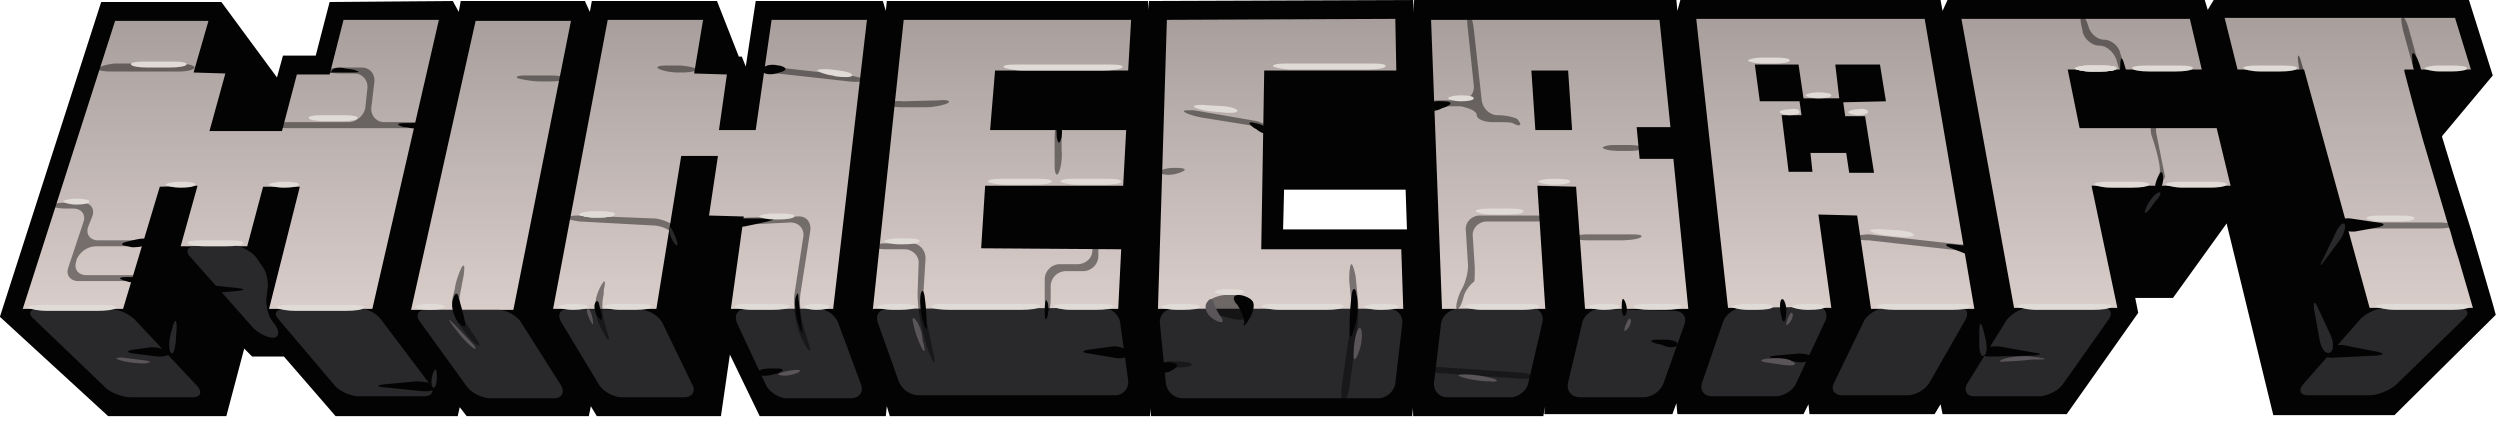 <?xml version="1.0" encoding="utf-8"?>
<!-- Generator: SketchAPI 5.1.316 <https://api.sketch.io/> -->
<svg version="1.1" xmlns="http://www.w3.org/2000/svg" xmlns:xlink="http://www.w3.org/1999/xlink" xmlns:sketchjs="https://sketch.io/dtd/" style="" sketchjs:metadata="eyJ0aXRsZSI6IjBmMzE5ZjkwLTE5OTctNGVlZi1iZjBjLTdiMjNkM2ZmOGZjNyIsImRlc2NyaXB0aW9uIjoiTWFkZSB3aXRoIFNrZXRjaHBhZCAtIGh0dHBzOi8vc2tldGNoLmlvL3NrZXRjaHBhZCIsIm1ldGFkYXRhIjp7fSwiY2xpcFBhdGgiOnsiZW5hYmxlZCI6dHJ1ZSwic3R5bGUiOnsic3Ryb2tlU3R5bGUiOiJibGFjayIsImxpbmVXaWR0aCI6MX19LCJleHBvcnREUEkiOjcyLCJleHBvcnRGb3JtYXQiOiJwbmciLCJleHBvcnRRdWFsaXR5IjowLjk1LCJ1bml0cyI6InB4Iiwid2lkdGgiOjc4OSwiaGVpZ2h0IjoxMzMsInBhZ2VzIjp7Imxlbmd0aCI6MSwiZGF0YSI6W3sid2lkdGgiOjc4OSwiaGVpZ2h0IjoxMzN9XX19" width="789" height="133" viewBox="0 0 789 133" sketchjs:version="5.1.316">
<rect x="0" y="0" width="789" height="133" fill="#808080" stroke="none"/>
<defs>
	<linearGradient x1="34.454" y1="31.604" x2="34.454" y2="2.528" id="d" gradientUnits="userSpaceOnUse">
		<stop offset="0" style="stop-color:#d9cdca;"/>
		<stop offset="1" style="stop-color:#a89f9c;"/>
	</linearGradient>
	<linearGradient x1="60.632" y1="31.664" x2="60.632" y2="2.587" id="e" gradientUnits="userSpaceOnUse">
		<stop offset="0" style="stop-color:#d9cdca;"/>
		<stop offset="1" style="stop-color:#a89f9c;"/>
	</linearGradient>
	<linearGradient x1="82.715" y1="31.587" x2="82.715" y2="2.487" id="f" gradientUnits="userSpaceOnUse">
		<stop offset="0" style="stop-color:#d9cdca;"/>
		<stop offset="1" style="stop-color:#a89f9c;"/>
	</linearGradient>
	<linearGradient x1="112.081" y1="31.576" x2="112.081" y2="2.46" id="g" gradientUnits="userSpaceOnUse">
		<stop offset="0" style="stop-color:#d9cdca;"/>
		<stop offset="1" style="stop-color:#a89f9c;"/>
	</linearGradient>
	<linearGradient x1="247.867" y1="31.525" x2="247.867" y2="2.328" id="h" gradientUnits="userSpaceOnUse">
		<stop offset="0" style="stop-color:#d9cdca;"/>
		<stop offset="1" style="stop-color:#a89f9c;"/>
	</linearGradient>
	<linearGradient x1="222.225" y1="31.537" x2="222.225" y2="2.354" id="i" gradientUnits="userSpaceOnUse">
		<stop offset="0" style="stop-color:#d9cdca;"/>
		<stop offset="1" style="stop-color:#a89f9c;"/>
	</linearGradient>
	<linearGradient x1="196" y1="31.547" x2="196" y2="2.381" id="j" gradientUnits="userSpaceOnUse">
		<stop offset="0" style="stop-color:#d9cdca;"/>
		<stop offset="1" style="stop-color:#a89f9c;"/>
	</linearGradient>
	<linearGradient x1="168.295" y1="31.558" x2="168.295" y2="2.408" id="k" gradientUnits="userSpaceOnUse">
		<stop offset="0" style="stop-color:#d9cdca;"/>
		<stop offset="1" style="stop-color:#a89f9c;"/>
	</linearGradient>
	<linearGradient x1="140.132" y1="31.567" x2="140.132" y2="2.434" id="l" gradientUnits="userSpaceOnUse">
		<stop offset="0" style="stop-color:#d9cdca;"/>
		<stop offset="1" style="stop-color:#a89f9c;"/>
	</linearGradient>
	<path id="a" d="m221.5 7.1c-.8 0-1.4.2-1.4.3.1.1.8.3 1.6.3h1c.8 0 1.6-.1 1.6-.3.1-.2-.5-.3-1.4-.3z" sketchjs:uid="32" style="opacity: 1;"/>
	<path id="b" d="m70.9 21.8c-.8 0-1.4.2-1.4.3.1.1.8.3 1.6.3h.4c.8 0 1.5-.1 1.6-.3s-.6-.3-1.4-.3z" sketchjs:uid="37" style=""/>
</defs>
<path sketchjs:tool="rectangle" style="fill: #ffffff; mix-blend-mode: source-over; fill-opacity: 1; fill-rule: nonzero; vector-effect: non-scaling-stroke;" d="M0 0 L789 0 789 133 0 133 z"/>
<g sketchjs:tool="clipart" style="mix-blend-mode: source-over;" transform="matrix(7.14,0,0,7.14,0,0)">
	<path d="M0 0 L111 0 111 17 0 17 z" sketchjs:tool="rectangle" sketchjs:uid="1" style="fill: #ffffff; fill-rule: nonzero; fill-opacity: 1; vector-effect: non-scaling-stroke;"/>
	<g sketchjs:tool="clipart" transform="matrix(1,0,0,1,-4.784,-20.794)" sketchjs:uid="2" style="">
		<g transform="matrix(0.439,0,0,0.439,-0.137,20.574)" sketchjs:uid="3" style="">
			<g sketchjs:uid="4" style="fill: #030303;">
				<path d="m128.1 12.5-.3 7.1h-.5l.4 3.5-.3 7.6h-.6l.5 3.8-.3 7.9h-26.2l-.3-1-.1 1h-12.7l-3-6.2-.9 6.2h-12.5l-.6-1-.2 1h-12.3l-.7-.9-.2.9h-12.3l-5.2-6h-3.2l-.8-.8-1.8 6.8h-11.9l-10.9-10 10.2-31.7h12.1l5.6 7.6.6-2.2h3.3l1.4-5.4 12.4-.1.6 1.1.2-1.1h12.5l.5 1.1.2-1.1h12.6l2.2 5.6h.3l.4 1 1-6.6h12.8l.3 1 .1-1h26.3zm38.7 28.9-.2 1h-13.1l-1-29.9 1.1-12h26.4l.1 1.1.3-1.1h26.2l.2 1.1.5-1.1h25.9l.3 1 .6-1h25.7l2.4 7.6-5.1 6.1v.1l1.1 3.6 1.8 5.7.8 2.7 1.4 4.8.3 1.1-10.2 10.1h-12.2l-4.7-19.3-5.4 7.5h-3.8l.3 1.5-7.2 10.2h-12.5l-.2-1-.6 1h-12.6l-.1-1-.5 1h-12.7l-.1-1.1-.4 1.1h-12.9z" sketchjs:uid="5" style=""/>
				<path d="m126.9.6 26.6-.1.2 7.4-.9 11.7h-12.3l-.1 4h13.8l.2 8.3-1 10.5h-26.3l-1.3-10.5z" sketchjs:uid="6" style=""/>
			</g>
			<path d="m41.1 8h3.3l1.4-5.5h9.6l-6.7 29.1h-10.4l3.1-12.3h-3.7l-1.6 6h-6.7l1.7-6.1-3.8.1-3.7 12.3h-10.1l9.3-29h9.4l-1.5 5.2 3.2.1-1.6 5.8h7.3z" sketchjs:uid="7" style="fill: url(#d);"/>
			<path d="m59.1 2.6h9.6l-5.8 29.1h-10.3z" sketchjs:uid="8" style="fill: url(#e);"/>
			<path d="m81.1 7.9 3.3.1-.8 5.6h3.7l1.6-11.1h9.6l-3.4 29.1h-10.3l1.3-9.3-3.5-.1.9-6h-3.7l-2.5 15.4h-10.4l5.5-29.1h9.6z" sketchjs:uid="9" style="fill: url(#f);"/>
			<path d="m110 25.5 14.1.1-.3 6h-24.7l3.1-29.1h22.9l-.3 5.1h-13.4l-.5 6h13.7l-.3 5.6h-13.9z" sketchjs:uid="10" style="fill: url(#g);"/>
			<path d="m258.4 2.3 1.6 5.2h-6.7v.2l.9 3.4 1 3.6 2.2 7.4c.2.8.5 1.5.7 2.3s.5 1.6.7 2.3l1.4 4.8h-10.4l-6.6-24h-6.7l-1.3-5.2z" sketchjs:uid="11" style="fill: url(#h);"/>
			<path d="m224.4 31.5h-10.4l-5.3-29.1h23l1.2 5.1h-13.5l1.2 5.9h13.8l1.4 5.8h-14z" sketchjs:uid="12" style="fill: url(#i);"/>
			<path d="m194.3 22.1 1.3 9.4h-10.4l-3.2-29.1h23l5 29.2h-10.4l-1.4-9.4zm6.8-11.4-.6-3.7h-4.5l.4 3.4h-3.6l-.5-3.4h-4.4l.5 3.7h4l.2 1.4h-2l.7 5.7h2.4l-.2-1.9h3.6l.3 2h2.5l-.9-5.7h-2l-.2-1.4z" sketchjs:uid="13" style="fill: url(#j);"/>
			<path d="m176.3 16.5h3.4l1.5 15.1h-10.4l-.9-12.3-3.9-.1.8 12.4h-10.4l-1.1-29.1h23l1.1 10.8h-3.4zm-6.8-2.9-.4-6h-3.7l.4 6z" sketchjs:uid="14" style="fill: url(#k);"/>
			<path d="m138.2 25.6.3-18h13.3l-.1-5.2-23 .1-.9 29.1h24.7l-.2-6z" sketchjs:uid="15" style="fill: url(#l);"/>
			<path d="m15 31.6c-.8 0-1 .5-.4 1l7.2 6.9c.6.6 1.8 1 2.6 1h6.2c.8 0 1-.5.5-1.1l-6.3-6.7c-.6-.6-1.7-1.1-2.5-1.1zm24.8 0c-.8 0-1.1.5-.5 1.1l5.6 6.6c.5.6 1.6 1.1 2.5 1.1h6.5c.8 0 1.1-.5.6-1.2l-4.9-6.5c-.5-.7-1.6-1.2-2.4-1.2zm-8.9-6.3c-.8 0-1.1.5-.5 1.1l6.2 7c.5.6 1.5 1.1 2.1 1.1s.7-.6.2-1.3l-.3-.4c-.5-.7-.7-1.9-.5-2.7v-.2c.2-.8 0-2-.5-2.6l-.6-.9c-.5-.6-1.6-1.2-2.4-1.2zm23.2 6.4c-.8 0-1.1.5-.6 1.2l4.7 6.5c.5.7 1.6 1.2 2.4 1.2h6.4c.8 0 1.1-.6.7-1.3l-4-6.3c-.4-.7-1.5-1.3-2.3-1.3zm14.3-.1c-.8 0-1.1.6-.7 1.3l3.8 6.3c.4.7 1.5 1.3 2.3 1.3h6.3c.8 0 1.2-.6.8-1.3l-3-6.2c-.4-.7-1.3-1.3-2.2-1.3zm17.9 0c-.8 0-1.2.6-.9 1.4l2.9 6.2c.3.7 1.3 1.4 2.1 1.4h6.5c.8 0 1.3-.6 1-1.4l-2.3-6.2c-.3-.8-1.2-1.4-2-1.4zm14.3 0c-.8 0-1.3.6-1 1.4l2.1 5.9c.3.8 1.2 1.4 2 1.4h19.8c.8 0 1.4-.7 1.3-1.5l-.8-5.8c-.1-.8-.9-1.5-1.7-1.5zm28.7 0c-.8 0-1.4.7-1.3 1.5l.6 6a1.73 1.73 0 0 0 1.7 1.5h19.7c.8 0 1.6-.7 1.7-1.5l.7-6c.1-.8-.5-1.5-1.3-1.5zm28.7 0c-.8 0-1.6.7-1.7 1.5l-.7 5.9c-.1.8.5 1.5 1.3 1.5h6.4c.8 0 1.7-.7 1.8-1.5l1.4-6c.2-.8-.3-1.5-1.1-1.5zm14.3 0c-.8 0-1.7.7-1.8 1.5l-1.4 5.9c-.2.8.3 1.5 1.2 1.5h6.4c.8 0 1.7-.6 2-1.4l2.1-5.9c.3-.8-.2-1.4-1-1.4zm14.4-.1c-.8 0-1.7.6-2 1.4l-2.1 6.1c-.3.8.2 1.4 1 1.4h6.4c.8 0 1.8-.6 2.1-1.4l2.9-6.2c.3-.7 0-1.4-.9-1.4zm14.4 0c-.8 0-1.8.6-2.2 1.3l-3 6.2c-.4.7 0 1.3.8 1.3h6.6c.8 0 1.8-.6 2.2-1.3l3.6-6.3c.4-.7.1-1.3-.7-1.3zm14.4 0c-.8 0-1.8.6-2.3 1.3l-3.9 6.3c-.4.7-.1 1.3.7 1.3h6.5c.8 0 1.9-.5 2.4-1.2l4.6-6.5c.5-.7.2-1.2-.6-1.2zm35.9 0c-.8 0-1.9.5-2.5 1.1l-5.8 6.6c-.5.6-.3 1.1.5 1.1h6.2c.8 0 2-.5 2.6-1l6.9-6.7c.6-.6.4-1-.4-1z" sketchjs:uid="16" style="fill: #29282a;"/>
			<path d="m21.1 7.4c-.1.2.5.3 1.4.3h6.8c.8 0 1.5-.2 1.5-.4s-.7-.4-1.5-.4h-6.6c-.8.1-1.5.3-1.6.5zm-.6 14.9c.3-.8-.2-1.4-1-1.4h-1.5c-.8 0-1.5.1-1.5.3s.7.3 1.5.3h.6c.8 0 1.3.6 1 1.4l-1.5 4.5c-.3.8.2 1.4 1 1.4h5c.8 0 1.5-.1 1.5-.3s-.7-.3-1.5-.3h-4.2c-.8 0-1.3-.6-1-1.4v-.1c.3-.8 1.1-1.4 2-1.4h3.8c.8 0 1.5-.1 1.5-.3s-.7-.3-1.5-.3h-3.6c-.8 0-1.3-.6-1-1.4zm28.4-13.5c.1-.8-.4-1.5-1.3-1.5h-1.8c-.8 0-1.6.1-1.6.3-.1.2.6.3 1.4.3h1.3c.8 0 1.4.7 1.3 1.5l-.2 1.9c-.1.8-.9 1.5-1.7 1.5h-6.3c-.8 0-1.5.1-1.5.3s.7.3 1.5.3h12.6c.8 0 1.5-.1 1.5-.3s-.7-.3-1.5-.3h-2.7c-.8 0-1.4-.7-1.3-1.5zm9 19.4c.1-.8.1-1.2-.2-.8-.2.4-.6 1.4-.7 2.2l-.2.8c-.2.8.1 2 .6 2.7l.2.3c.5.7 1.2 1.5 1.6 1.8s.4 0-.1-.7l-1-1.5c-.5-.7-.7-1.9-.6-2.7zm10.2-19.8c0-.2-.7-.3-1.5-.3h-2.4c-.8 0-1.2.1-.8.3.4.1 1.4.3 2.2.3h1c.8 0 1.5-.1 1.5-.3zm3.9 21.3c.2-.8.1-1.1-.1-.7-.3.4-.6 1.1-.7 1.7-.1.5 0 1.5.2 2.1s.7 1.4.9 1.8c.3.3.3 0 0-.8l-.2-.8c-.3-.8-.3-2.1-.1-2.9zm-2.4-7.5c-.8 0-1.5.1-1.5.2s.7.3 1.5.4l7.3.4c.8 0 1.7.4 1.9.7.2.4.6.6.7.5s0-.5-.3-1c-.3-.4-1.2-.8-2-.9zm7.9-14.8c.3.2 1.2.4 2 .4h.3c.8 0 1.5-.1 1.5-.3s-.7-.3-1.5-.4h-1.4c-.8 0-1.2.1-.9.3zm9.2 15c-.8 0-1.5.2-1.5.4s.7.3 1.5.3l4.1-.2c.8 0 1.4.6 1.3 1.4l-.9 5.8c-.1.8 0 2.1.2 2.9l.1.4c.2.8.7 1.8 1 2.2s.4.2.1-.6l-.6-2c-.2-.8-.3-2.1-.2-2.9l1-6.4c.1-.8-.4-1.5-1.3-1.4zm1.4-15.1c0 .2.6.4 1.4.6l7.2.8c.8.1 1.5 0 1.5-.1 0-.2-.7-.4-1.5-.5l-7.1-.8c-.8-.2-1.5-.2-1.5 0zm16.3 19.2c0-.8-.6-1.5-1.4-1.5h-2.4c-.8 0-1.5.1-1.5.3s.7.3 1.5.3h1.7c.8 0 1.5.7 1.4 1.5l-.1 2.9c0 .8.1 2.1.3 2.9l.4 1.7c.2.8.6 1.8.8 2.2s.3.1.1-.7l-.7-3.3c-.2-.8-.3-2.1-.3-3zm-3.8-15.5c0 .2.7.3 1.5.3h2.3c.8 0 1.8-.2 2.2-.4s0-.4-.8-.3l-3.7.1c-.8-.1-1.5.1-1.5.3zm17.5 3.4c0-.8-.2-1.5-.4-1.5s-.3.7-.3 1.5v2.8c0 .8.2 1.1.4.7s.4-1.5.3-2.3zm3.1 11.3c0 .8-.7 1.4-1.5 1.4h-1.8a1.54 1.54 0 0 0 -1.5 1.5v1.8c0 .8.1 1.5.3 1.5s.3-.7.3-1.5v-1.1a1.54 1.54 0 0 1 1.5-1.5h1.8a1.54 1.54 0 0 0 1.5-1.5v-.4c0-.8-.1-1.5-.3-1.5-.1 0-.3.6-.3 1.3zm26 1.5c-.1.3-.2 1.2-.1 2l.1 1a15.04 15.04 0 0 1 0 3l-.9 6.2c-.1.8 0 1.5.2 1.5s.5-.7.6-1.5l.8-6.1a15.04 15.04 0 0 0 0-3l-.2-2c-.2-1-.4-1.4-.5-1.1zm-19.1 10c0 .2.7.3 1.5.3h.1c.8 0 1.5-.1 1.5-.3s-.7-.3-1.5-.3h-.1c-.8-.1-1.5.1-1.5.3zm2.4-25.4c.3.2 1.3.5 2.1.6l5 .8c.8.3 1.4.5 1.5.3s-.5-.5-1.3-.8l-6.4-1.1c-.8 0-1.2 0-.9.2zm-.1 5.9c.3-.2-.1-.3-.9-.3s-1.5.2-1.5.4.4.3.9.3 1.2-.2 1.5-.4zm29.5-5.6c0 .4.8.7 1.6.7h.3c.8 0 1.6 0 1.7.1.1 0 .5.3.7.2s0-.3-.2-.6c-.3-.2-1.2-.4-2-.4s-1.5-.7-1.6-1.5l-.8-7.2c-.1-.8-.3-1.5-.5-1.5s-.2.7-.1 1.5l.6 5.7c.1.8-.5 1.5-1.3 1.5h-1.9c-.8 0-1.5.1-1.5.3s.7.3 1.5.3h1.9c.9.2 1.6.5 1.6.9zm-.9 14.8c.1.8-.2 2-.6 2.7s-.7 1.9-.5 2 .5-.5.7-1.3c.2-.7.9-1.4 1-1.4s.1-.7.1-1.5l-.2-3.1c-.1-.8.6-1.5 1.4-1.5h4.8c.8 0 1.5-.1 1.5-.3s-.7-.3-1.5-.3h-5.5c-.8 0-1.5.7-1.4 1.5zm10.7-2.5c0 .2.7.3 1.5.3h3.1c.8 0 1.8-.1 2.1-.3s-.1-.3-.9-.3h-4.3c-.8 0-1.5.1-1.5.3zm2.9-9c.2.2 1 .3 1.8.3h.7c.8 0 1.5-.1 1.5-.3s-.7-.3-1.5-.3h-1.4c-.7 0-1.2.2-1.1.3zm-17.4 22.3c0 .2.6.4 1.5.4l7.3.5c.8.1 1.5 0 1.5-.2s-.6-.4-1.5-.4l-7.3-.5c-.8-.1-1.4 0-1.5.2zm44.2-13.6c-.8 0-1.5.2-1.5.3 0 .2.7.3 1.5.3l8.9 1c.8.1 1.5 0 1.6-.2s-.6-.4-1.4-.4zm28.6-11.7c-.2.1-.3.8-.2 1.6 0 0 1.2 3.4.8 4.1s-.5 1.3-.3 1.4.6-.5.9-1.2l-.9-4.5c0-.8-.1-1.4-.3-1.4zm-4.9-7.9c-.7 0-1.4-.6-1.6-1.3s-.5-1.2-.7-1.1-.1.7.1 1.5v.1c.2.8 1 1.4 1.7 1.4s1.4.6 1.7 1.4l.2.7c.3.8.6 1.4.8 1.3s.1-.7-.2-1.5l-.4-1.1c-.1-.7-.9-1.4-1.6-1.4zm25.2 18.4c-.8 0-1.5.1-1.5.3s.7.3 1.5.3h8.4c.8 0 1.5-.1 1.5-.3s-.7-.3-1.5-.3zm6.4-14.9c.2 0 .1-.7-.1-1.5l-.8-2.9c-.2-.8-.5-1.4-.7-1.4s-.1.7.1 1.5l.8 2.9c.3.8.6 1.4.7 1.4z" sketchjs:uid="17" style="fill: #030303; opacity: 0.44;"/>
			<g sketchjs:uid="18" style="fill: #030303;">
				<path d="m44 7.8h2.7c.8 0 .8-.1 0-.3l-.7-.1c-.8-.2-1.4 0-1.4.3zm-15.9 28.1c-.3-.3-1.2-.5-2-.4l-1.4.2c-.8.1-.8.3 0 .4l2.4.3c.8 0 1.3-.1 1-.5zm26.9 3.5c-.2-.3-1-.5-1.9-.5l-3.2.3c-.8.1-.8.2 0 .3l4 .4c.8 0 1.3-.2 1.1-.5zm32.5-1.3c-.1-.3.5-.5 1.3-.5h.6c.8 0 .8.2.1.5l-.4.1c-.8.2-1.5.2-1.6-.1zm37.2-2.1c-.1-.4-.8-.7-1.6-.6l-2.2.3c-.8.1-.8.3 0 .4l2.4.4c.9.2 1.5 0 1.4-.5zm3.1 1.6c0-.4.6-.7 1.3-.6.8.1.8.4.1.8s-1.3.2-1.4-.2zm-23.5-7.3c-.1-.6-.3-.7-.4-.1s0 1.7.2 2.5l.1.3c.2.8.4.8.3 0a19.94 19.94 0 0 0 -.2-2.7zm12.3.5c-.1-.3-.2.2-.2 1v.1c0 .8.1 1 .3.4.1-.6.1-1.3-.1-1.5zm-25-.3c0-.6-.1-.6-.3 0-.1.6 0 1.8.3 2.6l.1.3c.3.8.4.8.2-.1v-.2zm-20.1.5c-.1-.3-.3-.2-.4.1s0 .9.3 1.3.5.4.4-.1zm-14.1-.5c-.1-.6-.4-.6-.6.2-.2.7.1 1.7.6 2.3.5.5.8.5.6-.2-.1-.6-.4-1.6-.6-2.3zm-25.3-.9c-.2-.3.3-.4 1.1-.3l1.9.2c.8.1.8.2 0 .3l-1.1.1c-.8.1-1.7 0-1.9-.3zm115.2.6c.1-.8.4-.8.5 0 .2.8.1 2.1-.1 2.9l-.2.7c-.2.8-.4.8-.4 0v-.6c0-.9.1-2.2.2-3zm-8.4-16.4c0 .3-.6.2-1.2-.3l-.2-.1c-.7-.5-.6-.7.1-.5.7.1 1.3.5 1.3.9zm41.2 21.4c.1-.3-.5-.5-1.3-.5h-.7c-.8 0-.8.2-.1.4l.5.1c.8.4 1.5.3 1.6 0zm-5.3-4.4c-.2-.4-.3-.2-.3.6s.2 1.1.4.8c.2-.4.1-1-.1-1.4zm18.8 5.8c.1-.3-.5-.5-1.3-.5l-2.3.2c-.8.1-.8.2 0 .3l1.9.3c.8.2 1.6 0 1.7-.3zm-2.7-5.7c-.1-.3-.3-.4-.4-.1s-.1 1 .1 1.6c.1.6.3.6.4.1s.1-1.2-.1-1.6zm37.5-11.2c-.3-.1-.2-.7.1-1.4s.5-.6.5.2-.4 1.3-.6 1.2zm-17.8 16.1c.3-.3 1.1-.5 2-.4l3.4.6c.8.1.8.2 0 .3l-4.3.1c-.9 0-1.3-.2-1.1-.6zm34.7 0c.3-.4 1.2-.7 2.1-.5l3.1.6c.8.2.8.3 0 .4l-4.2.2c-.9.1-1.3-.2-1-.7zm1.4-12.6c-.1-.5.4-.8 1.2-.7l2.7.4c.8.1.8.3 0 .5l-2.2.4c-.8.1-1.6-.2-1.7-.6z" sketchjs:uid="19" style=""/>
				<path d="m243.1 8.5c-.2-.2-.4-1-.5-1.8s.1-.8.3 0l.2.7c.3.8.3 1.3 0 1.1z" sketchjs:uid="20" style="opacity: 0.5;"/>
				<path d="m209.5 26.2-1.8-.7c-.8-.3-.7-.5.1-.4l1.9.2" sketchjs:uid="21" style=""/>
				<path d="m137 32.3c.1-.4.1-1 0-1.4s-.9-.7-1.8-.7h-.5c-.8 0-1.7.4-2 .8s.2 1 1 1.2l1.6.4c.8.2 1.6.1 1.7-.3z" sketchjs:uid="22" style="opacity: 0.5;"/>
				<path d="m135.8 31.2c-.5-.5-.5-1 .1-1 .5 0 1.2.3 1.4.6.3.3.1 1.2-.3 1.8-.4.7-.7.9-.5.4 0-.4-.3-1.2-.7-1.8zm-47.8-23.7c.1-.4.8-.6 1.6-.4h.1c.8.2.8.5 0 .7l-.3.1c-.9.2-1.5 0-1.4-.4zm-34.2 5.7c-.1.3-.9.3-1.7.1h-.2c-.8-.2-.8-.4 0-.4h.6c.9-.1 1.4.1 1.3.3zm-27.5 11.7c.1-.3-.4-.5-1.3-.3l-.9.2c-.8.2-.8.4 0 .5l.4.1c.9 0 1.7-.2 1.8-.5z" sketchjs:uid="23" style=""/>
			</g>
			<path d="m28.4 36c-.2-.3-.2-1.1 0-1.9l.2-.7c.2-.8.4-.8.4.1l-.1 1.5c-.1.8-.3 1.3-.5 1zm26.4 3.5c-.2-.1-.2-.8 0-1.4s.4-.5.4.3-.2 1.3-.4 1.1zm23.8-15.9c0-.5.2-.2.5.5l.1.2c.3.8.3 1.1 0 .8s-.6-1-.6-1.5zm132.4 12.7c.3-.2.3-1 .1-1.8l-.2-.8c-.2-.8-.4-.8-.4.1v1.4c0 .8.2 1.3.5 1.1zm34.8-.3c.4-.2.4-1 .1-1.7l-1.3-2.8c-.3-.7-.5-.7-.4.1l.6 3.3c.2.8.6 1.3 1 1.1zm1.5-12.9c-.1-.3-.6.1-.9.8l-1.3 2.7c-.4.7-.3.8.2.1l1.4-1.9c.5-.6.7-1.4.6-1.7z" sketchjs:uid="24" style="fill: #29282a;"/>
			<path d="m224.6 8.6.1-1.6c0-.8.2-.8.4 0l.5 1.8" sketchjs:uid="25" style="fill: #030303;"/>
			<path d="m23.4 36.8c-.7-.2-.6-.3.1-.3l2.4.3c.6.1.5.2-.1.3-.7 0-1.8-.1-2.4-.3zm33.5-3.7c-.6-.6-.6-.5-.1.2l.4.5c.5.7 1.2 1.4 1.6 1.7s.4 0-.1-.5zm13.5-1.5c-.2 0-.1.5.2 1.1s.4.6.3 0-.3-1.1-.5-1.1zm19.5 6.7c-.6-.1-.4-.2.4-.4l.5-.1c.8-.1 1.2-.1.8.2-.4.2-1.2.4-1.7.3zm13.5-5.6c-.3-.4-.4-.1-.2.5.1.7.5 1.7.8 2.3s.4.4.2-.4l-.1-.3c0-.8-.4-1.8-.7-2.1zm44.9 1.1c-.1-.4-.3-.4-.5.2s-.3 1.5-.3 2.2.2.6.5-.2c.3-.7.4-1.7.3-2.2zm-14.9-2.9c-.1-.4-.5-.4-.7.2-.3.5.1 1.2.8 1.6s1 .3.7-.2c-.3-.4-.7-1.1-.8-1.6zm25.1 7.6c-.7-.2-.5-.3.3-.3s2 .2 2.7.4.5.4-.3.3c-.9 0-2.1-.2-2.7-.4zm16.9-5.8c-.1-.3-.3 0-.5.5s-.2.8.1.5.5-.8.4-1zm16.3-.6c-.1-.3-.3 0-.5.5-.2.6-.2.8.1.5s.5-.8.4-1zm-2.6 4.9c-.8-.1-.7-.3.1-.4h.3c.8-.1 1.8 0 2.2.3.4.2.3.4-.3.4-.5 0-1.5-.2-2.3-.3zm24-.1c-.7.1-.7-.1 0-.3s1.9-.3 2.7-.2l.7.1c.8.1.8.2 0 .2h-.7c-.8.1-2.1.2-2.7.2z" sketchjs:uid="26" style="fill: #5a5558;"/>
			<path d="m228.5 19.9c-.3.1-.9.8-1.2 1.5s-.1.7.4.1l.5-.7c.6-.6.7-1.1.3-.9z" sketchjs:uid="27" style="fill: #29282a;"/>
			<path d="m254.8 8.3c-.3 0-.6-.7-.7-1.5v-.3c-.1-.8.1-.9.5-.1l.2.5c.3.8.3 1.4 0 1.4zm-99.8 3c0-.4.6-.7 1.4-.6h.2c.8 0 .9.3.1.6l-.3.1c-.7.4-1.4.3-1.4-.1zm-37.1 1.4c-.3-.1-.4.4-.3 1.2v.3c.1.8.3.9.5.1.1-.7 0-1.5-.2-1.6zm-33.3 10.3c-.1-.3.5-.5 1.3-.5h2.6c.8 0 .8.1 0 .3l-2.3.5c-.7.1-1.5 0-1.6-.3zm-58.9 5.8c0-.2-.6-.4-1.4-.4h-.4c-.8 0-.8.2 0 .4l.3.1c.7.1 1.4.1 1.5-.1z" sketchjs:uid="28" style="fill: #030303;"/>
			<g sketchjs:uid="29" style="fill: #e0dbd6;">
				<path d="m15.3 31.2c-.8 0-1.4.1-1.2.3.1.1.9.3 1.8.3h5.2c.8 0 1.6-.1 1.8-.3s-.4-.3-1.2-.3zm25 0c-.8 0-1.4.1-1.2.3.1.1.9.3 1.8.3h5.2c.8 0 1.6-.1 1.8-.3.1-.2-.4-.3-1.2-.3zm14.1-.1c-.8 0-1.5.2-1.4.3 0 .1.7.3 1.5.3s1.4-.1 1.5-.3c0-.2-.6-.3-1.4-.3zm-25.1-12.3c-.8 0-1.5.2-1.4.3 0 .1.7.3 1.5.3s1.4-.1 1.5-.3c0-.2-.6-.3-1.4-.3zm10.4 0c-.8 0-1.5.2-1.4.3 0 .1.7.3 1.5.3s1.4-.1 1.5-.3-.6-.3-1.4-.3zm-20.8 1.7c-.8 0-1.4.2-1.3.3 0 .1.6.3 1.3.3s1.3-.1 1.3-.3-.6-.3-1.3-.3zm12.5 4.2c-.8 0-1.4.1-1.3.3.1.1.8.3 1.7.3h2.2c.8 0 1.6-.1 1.7-.3s-.5-.3-1.3-.3zm-5.7-18c-.8 0-1.4.1-1.3.3s.8.3 1.7.3h2.2c.8 0 1.6-.1 1.7-.3s-.5-.3-1.3-.3zm43.1 24.4c-.8 0-1.5.2-1.4.3s.7.3 1.5.3 1.4-.1 1.5-.3c0-.2-.6-.3-1.4-.3zm24.6 0c-.8 0-1.4.2-1.3.3 0 .1.6.3 1.3.3s1.3-.1 1.3-.3c.1-.2-.5-.3-1.3-.3zm-20 0c-.8 0-1.4.1-1.4.3.1.1.8.3 1.6.3h1.6c.8 0 1.6-.1 1.6-.3.1-.2-.5-.3-1.4-.3zm13.1 0c-.8 0-1.4.1-1.3.3.1.1.8.3 1.7.3h2.1c.8 0 1.6-.1 1.7-.3s-.5-.3-1.3-.3zm14.4 0c-.8 0-1.4.2-1.4.3s.8.3 1.6.3h.7c.8 0 1.6-.1 1.6-.3.1-.2-.6-.3-1.4-.3zm28.6 0c-.8 0-1.4.2-1.4.3.1.1.8.3 1.6.3h.7c.8 0 1.6-.1 1.6-.3.1-.2-.6-.3-1.4-.3zm20.4 0c-.8 0-1.4.2-1.4.3.1.1.8.3 1.6.3h.3c.8 0 1.5-.1 1.6-.3s-.6-.3-1.4-.3zm10.1 0c-.8 0-1.4.1-1.3.3.1.1.9.3 1.7.3h4.1c.8 0 1.6-.1 1.7-.3s-.4-.3-1.3-.3zm12.5 0c-.8 0-1.5.2-1.4.3s.8.3 1.6.3 1.5-.1 1.6-.3-.6-.3-1.4-.3zm4.5 0c-.8 0-1.4.1-1.3.3s.8.3 1.6.3h1.6c.8 0 1.6-.1 1.6-.3.1-.2-.5-.3-1.3-.3zm10 0c-.8 0-1.4.2-1.4.3s.8.3 1.6.3h.9c.8 0 1.6-.1 1.6-.3.1-.2-.5-.3-1.4-.3zm6 0c-.8 0-1.4.2-1.4.3.1.1.8.3 1.6.3h.2c.8 0 1.5-.1 1.6-.3s-.6-.3-1.4-.3zm8.4 0c-.8 0-1.4.1-1.2.3s1 .3 1.8.3h5.8c.8 0 1.6-.1 1.8-.3s-.4-.3-1.2-.3zm14.2 0c-.8 0-1.4.1-1.2.3.2.1 1 .3 1.8.3h5.8c.8 0 1.6-.1 1.8-.3s-.4-.3-1.2-.3zm36.1 0c-.8 0-1.4.1-1.2.3.2.1 1 .3 1.8.3h5.8c.8 0 1.6-.1 1.8-.3s-.4-.3-1.2-.3zm-13.3-24c-.8 0-1.4.1-1.3.3.1.1.8.3 1.7.3h2c.8 0 1.6-.1 1.7-.3s-.5-.3-1.3-.3zm-11.2 0c-.8 0-1.4.1-1.3.3s.9.3 1.7.3h2.7c.8 0 1.6-.1 1.7-.3s-.5-.3-1.3-.3z" sketchjs:uid="30" style=""/>
				<use xlink:href="#a" style=""/>
				<path d="m223.4 18.8c-.8 0-1.4.1-1.3.3.1.1.8.3 1.7.3h2.1c.8 0 1.6-.1 1.7-.3s-.5-.3-1.3-.3zm-34.8-12.5c-.8 0-1.4.2-1.4.3s.8.3 1.6.3h1c.8 0 1.6-.1 1.6-.3.1-.2-.5-.3-1.4-.3z" sketchjs:uid="33" style=""/>
				<use xlink:href="#a" sketchjs:uid="34" style=""/>
				<path d="m191.4 11.5c-.6 0-1.1.2-1 .3 0 .1.5.3 1 .3s1-.1 1-.3c0-.3-.4-.4-1-.3zm2.9-1.7c-.8 0-1.3.2-1.3.3s.6.3 1.3.3 1.3-.1 1.3-.3-.6-.3-1.3-.3zm-36 .3c-.8 0-1.3.2-1.3.3s.6.3 1.3.3 1.3-.1 1.3-.3-.5-.3-1.3-.3zm9.2 8.4c-.8 0-1.5.2-1.4.3s.8.3 1.6.3 1.5-.1 1.6-.3-.6-.3-1.4-.3zm-6.4 3c-.8 0-1.4.1-1.3.3.1.1.8.3 1.6.3h1.6c.8 0 1.6-.1 1.6-.3.1-.2-.5-.3-1.3-.3zm89.7.7c-.8 0-1.4.1-1.3.3.1.1.8.3 1.6.3h1.6c.8 0 1.6-.1 1.6-.3.1-.2-.5-.3-1.3-.3zm-149.2 2.3c-.8 0-1.4.2-1.4.3s.8.3 1.6.3h.4c.8 0 1.5-.1 1.6-.3s-.6-.3-1.4-.3zm-12.6-2.5c-.8 0-1.4.2-1.4.3.1.1.8.3 1.6.3h.4c.8 0 1.5-.1 1.6-.3s-.5-.3-1.4-.3z" sketchjs:uid="35" style=""/>
				<use xlink:href="#b" style=""/>
				<path d="m43.6 12.1c-.8 0-1.4.1-1.3.3s.8.3 1.6.3h1.7c.8 0 1.6-.1 1.6-.3.1-.2-.5-.3-1.3-.3zm51.3-4.6c-.8-.1-1.5 0-1.4.1s.7.4 1.5.5l.4.1c.8.1 1.6.1 1.6-.1.1-.2-.5-.4-1.3-.5z" sketchjs:uid="38" style=""/>
				<use xlink:href="#b" sketchjs:uid="39" style=""/>
				<use xlink:href="#b" sketchjs:uid="40" style=""/>
				<path d="m140.6 6.9c-.8 0-1.3.1-1.2.3.2.1 1 .3 1.8.3h7.7c.8 0 1.7-.1 1.8-.3s-.3-.3-1.2-.3zm-27.2.1c-.8 0-1.3.1-1.1.3.2.1 1 .3 1.9.3h8.1c.8 0 1.7-.1 1.9-.3s-.3-.3-1.1-.3zm-1.4 11.5c-.8 0-1.4.1-1.3.3.1.1.9.3 1.7.3h3c.8 0 1.6-.1 1.7-.3s-.5-.3-1.3-.3zm7.3 0c-.8 0-1.4.1-1.3.3.1.1.9.3 1.7.3h2.7c.8 0 1.6-.1 1.7-.3s-.5-.3-1.3-.3zm15.6 11.1c-.8 0-1.5.2-1.4.3s.7.3 1.5.3 1.4-.1 1.5-.3c0-.2-.7-.3-1.6-.3zm-2.1-18.5c-.8-.1-1.4 0-1.4.1.1.2.8.4 1.6.5l1.1.1c.8.1 1.6.1 1.7-.1s-.5-.4-1.3-.5zm68.1 12.5c-.8-.1-1.4 0-1.4.1.1.2.8.4 1.6.5l1.1.1c.8.1 1.6.1 1.7-.1s-.5-.4-1.3-.5zm-2.6-12.1c-.6 0-1 .2-1 .3s.5.3 1 .3.9-.1 1-.3c0-.3-.5-.4-1-.3zm32.3 7.3c-.8 0-1.4.1-1.3.3.1.1.9.3 1.7.3h2.7c.8 0 1.6-.1 1.7-.3s-.5-.3-1.3-.3zm26.1-11.7c-.8 0-1.4.2-1.4.3.1.1.8.3 1.6.3h1.1c.8 0 1.6-.1 1.6-.3.1-.2-.5-.3-1.4-.3zm-117.2 24c-.8 0-1.4.1-1.2.3.1.1.9.3 1.7.3h4.8c.8 0 1.6-.1 1.7-.3s-.4-.3-1.2-.3zm-33.3 0c-.8 0-1.3.1-1.2.3s1 .3 1.8.3h7.3c.8 0 1.6-.1 1.8-.3s-.3-.3-1.2-.3zm12.4 0c-.8 0-1.4.1-1.3.3.1.1.9.3 1.7.3h2.6c.8 0 1.6-.1 1.7-.3s-.5-.3-1.3-.3z" sketchjs:uid="41" style=""/>
				<use xlink:href="#a" sketchjs:uid="42" style=""/>
			</g>
		</g>
	</g>
</g>
</svg>